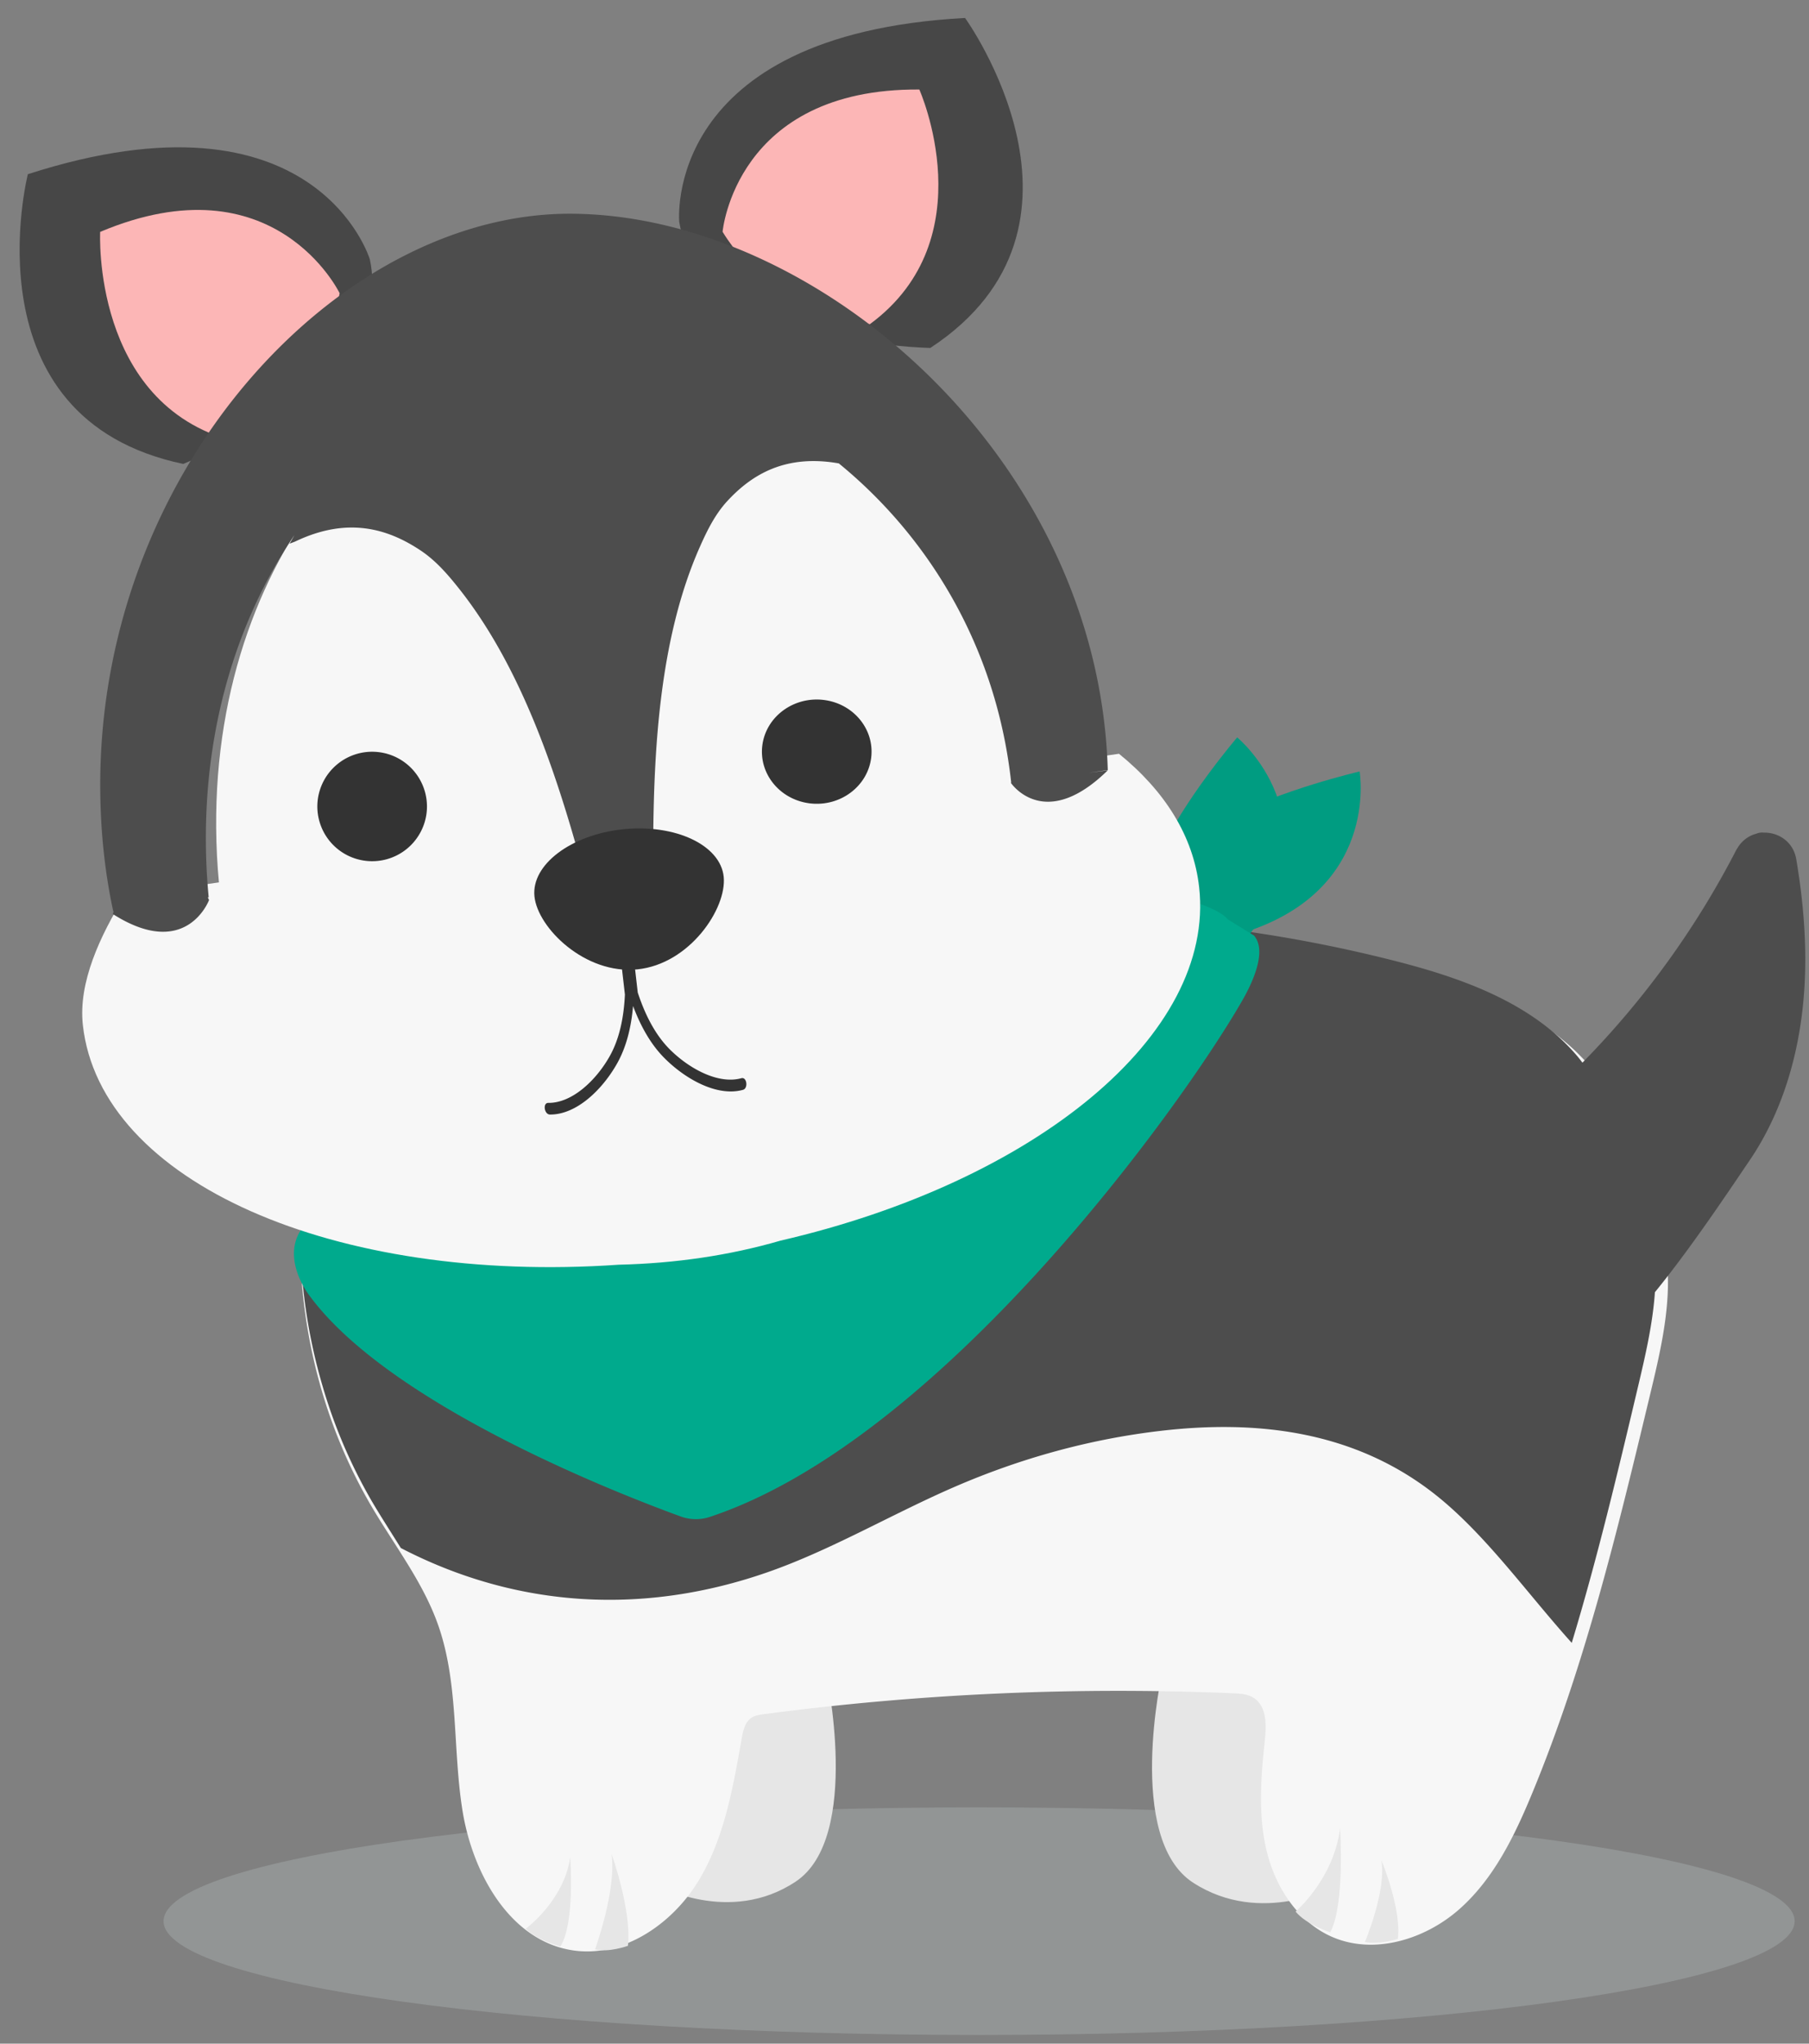 <svg xmlns="http://www.w3.org/2000/svg" width="85" height="96" viewBox="0 0 85 96">
    <rect x="0" y="0" width="85" height="96" fill="#808080" stroke="none"/>
    <g fill="none" fill-rule="nonzero">
        <path fill="#DEEFEC" d="M84.326 90.246c0 2.953-17.156 5.346-38.32 5.346S7.685 93.199 7.685 90.246c0-2.952 17.157-5.346 38.32-5.346 21.165 0 38.321 2.394 38.321 5.346z" opacity=".2"/>
        <path fill="#E6E6E6" d="M54.61 78.555s-1.756 7.801 1.45 9.882c3.207 2.08 6.718.148 6.718.148l-.076-10.699-8.397.743.305-.074zM38.803 78.505s1.712 7.802-1.414 9.882-6.55.149-6.55.149l.074-10.7 8.188.744-.298-.075z"/>
        <path fill="#F7F7F7" d="M17.187 46.01c-4.232 7.57-4.11 17.362.313 24.826 1.065 1.799 2.369 3.487 3.071 5.454.998 2.796.688 5.87 1.166 8.799.48 2.927 2.226 6.083 5.178 6.528 2.35.354 4.65-1.217 5.887-3.235 1.236-2.018 1.64-4.415 2.053-6.741.063-.355.151-.747.452-.948.17-.113.381-.143.585-.17a127.098 127.098 0 0 1 22.036-.982c.335.014.688.035.971.211.624.39.61 1.28.531 2.007-.187 1.735-.323 3.51.091 5.205.413 1.695 1.464 3.321 3.072 4.021 1.984.863 4.39.114 6.002-1.324 1.613-1.437 2.58-3.443 3.403-5.435 2.49-6.024 4.018-12.388 5.537-18.723.449-1.87.9-3.77.832-5.691-.067-1.86-.62-3.67-1.294-5.406-.601-1.549-1.315-3.082-2.397-4.346-2.16-2.525-5.507-3.683-8.74-4.492a67.703 67.703 0 0 0-8.754-1.588c-4.617-.527-9.503-.645-13.473-3.044L17.187 46.01z"/>
        <path fill="#4D4D4D" d="M84.823 45.355c.021-1.674-.143-3.34-.421-4.99-.139-.823-.833-1.267-1.523-1.252a.714.714 0 0 0-.357.05l-.004.002c-.336.09-.644.3-.859.64-.026.04-.053.079-.077.123a41.152 41.152 0 0 1-7.227 9.99c-.074-.096-.147-.193-.225-.286-2.141-2.536-5.457-3.7-8.663-4.513a66.414 66.414 0 0 0-8.676-1.595c-3.083-.357-6.287-.53-9.253-1.34-1.435-.393-2.816-.932-4.1-1.719l-26.285 5.099c-3.24 5.875-3.893 13.078-2.007 19.51a24.277 24.277 0 0 0 2.316 5.43c.438.747.914 1.477 1.372 2.214 5.506 2.854 11.472 3.15 17.245 1.132 2.993-1.045 5.849-2.74 8.795-4.014 3.14-1.359 6.385-2.24 9.66-2.622 4.445-.519 9.123-.045 12.994 3.064 2.316 1.86 4.233 4.572 6.324 6.895 1.2-3.958 2.159-7.998 3.112-12.027.346-1.465.692-2.948.796-4.445 1.691-2.075 3.433-4.693 4.462-6.21 1.799-2.655 2.562-5.923 2.601-9.136z"/>
        <path fill="#E6E6E6" d="M60.876 89.795s1.791-1.517 2.09-3.913c0 0 .238 3.613-.463 4.887 0 0-1.12-.353-1.627-.974zM64.133 91.224s1.022-2.403.773-3.85c0 0 .96 2.302.772 3.708 0 0-.907.284-1.545.142zM24.702 90.601s1.791-1.3 2.09-3.354c0 0 .238 3.097-.463 4.19 0 0-1.12-.303-1.627-.836zM27.96 91.569s1.022-2.804.773-4.492c0 0 .96 2.686.772 4.326 0 0-.907.332-1.546.166z"/>
        <path fill="#009C81" d="M56.581 43.816s-3.292-1.063-2.146-3.632c1.146-2.57 3.697-5.545 3.697-5.545s4.72 3.868.411 9.488l-1.962-.311z"/>
        <path fill="#009C81" d="M56.895 42.537s-1.735-2.71.744-4.067c2.479-1.358 6.246-2.23 6.246-2.23s.992 5.72-5.75 7.66l-1.24-1.363z"/>
        <path fill="#00AA8D" d="M58.39 46.967c-2.821 4.935-14.143 20.695-25.06 24.297a2.087 2.087 0 0 1-1.367-.036c-2.827-1.029-13.623-5.21-17.415-10.357 0 0-1.655-2.08 0-3.566 1.47-1.32 32.47-12.742 39.51-15.108.84-.282 3.069.325 3.65 1.003l1.215.748c.618.722-.06 2.19-.534 3.02z"/>
        <path fill="#474747" d="M17.377 12.18S14.865 3.813 1.309 8.183c0 0-2.924 11.468 7.301 13.61 0 0 10.022-4.017 8.767-9.613z"/>
        <path fill="#FCB6B6" d="M15.959 13.775s-3.05-6.338-11.253-2.882c0 0-.403 8.056 6.264 9.828 0 0 4.124-2.11 4.989-6.946z"/>
        <path fill="#474747" d="M31.916 10.428s-.834-8.813 13.43-9.584c0 0 7.068 9.78-1.631 15.5 0 0-10.845-.174-11.799-5.916z"/>
        <path fill="#FCB6B6" d="M33.952 10.889s.598-6.745 9.245-6.684c0 0 3.132 7.005-2.323 11.023 0 0-4.475-.362-6.922-4.34z"/>
        <path fill="#F7F7F7" d="M56.345 41.682c-.265-2.402-1.615-4.528-3.767-6.274l-4.813.688C46.488 24.04 36.47 16.379 27.74 16.336c-8.734-.044-17.687 9.16-17.583 22.556.007.883.052 1.734.13 2.558l-4.428.632c-1.165 1.886-2.186 4.08-1.966 6.068.817 7.388 11.844 12.183 25.18 11.26 2.657-.062 5.214-.438 7.602-1.132 11.946-2.76 20.437-9.66 19.67-16.596z"/>
        <path fill="#4D4D4D" d="M51.161 36.299l.89-.126c-.43-14.708-13.689-26.081-25.217-26.133C15.879 9.991 4.58 22.168 4.71 37.126c.018 2.04.233 3.933.613 5.693l.022-.036-.042.154c3.455 2.2 4.519-.657 4.519-.657l-.057-.129.04-.005a29.19 29.19 0 0 1-.131-2.547c-.045-5.721 1.59-10.67 4.16-14.46l-.227.4.253-.096c2.487-1.194 4.378-.596 5.89.406.733.485 1.299 1.147 1.83 1.816 2.955 3.735 4.597 8.76 5.818 13.234l1.904.51-.099-.809 1.488-.792c.018-4.609.299-9.849 2.194-14.12.34-.766.716-1.533 1.301-2.164 1.15-1.24 2.728-2.197 5.228-1.756 4.183 3.418 7.4 8.58 8.1 14.999l-.02.002.025.035.002.01.005-.001c.227.297 1.772 2.074 4.526-.628l-.891.114z"/>
        <path fill="#333" d="M40.934 35.597c-.168 1.343-1.448 2.302-2.86 2.143-1.413-.16-2.422-1.377-2.255-2.72.168-1.343 1.45-2.302 2.861-2.143 1.413.16 2.422 1.378 2.254 2.72zM20.044 38.187a2.575 2.575 0 0 1-2.861 2.25 2.572 2.572 0 0 1-2.254-2.856 2.575 2.575 0 0 1 2.862-2.25 2.572 2.572 0 0 1 2.253 2.856zM34.835 50.648c-1.08.3-2.454-.444-3.369-1.36-.693-.696-1.164-1.644-1.5-2.664l-.375-3.267-.607.07.379 3.291c-.05 1.054-.248 2.073-.722 2.909-.633 1.12-1.756 2.193-2.88 2.181-.267-.003-.19.544.077.547 1.24.012 2.45-1.152 3.147-2.38.452-.794.675-1.732.761-2.718.353.94.825 1.798 1.483 2.455 1.005 1.004 2.488 1.815 3.682 1.482.255-.07.182-.618-.076-.546z"/>
        <path fill="#333" d="M34.005 41.188c.15 1.487-1.597 4.094-4.053 4.347-2.455.253-4.69-1.944-4.84-3.43-.15-1.488 1.719-2.898 4.174-3.152 2.456-.252 4.568.748 4.719 2.235z"/>
    </g>
</svg>
